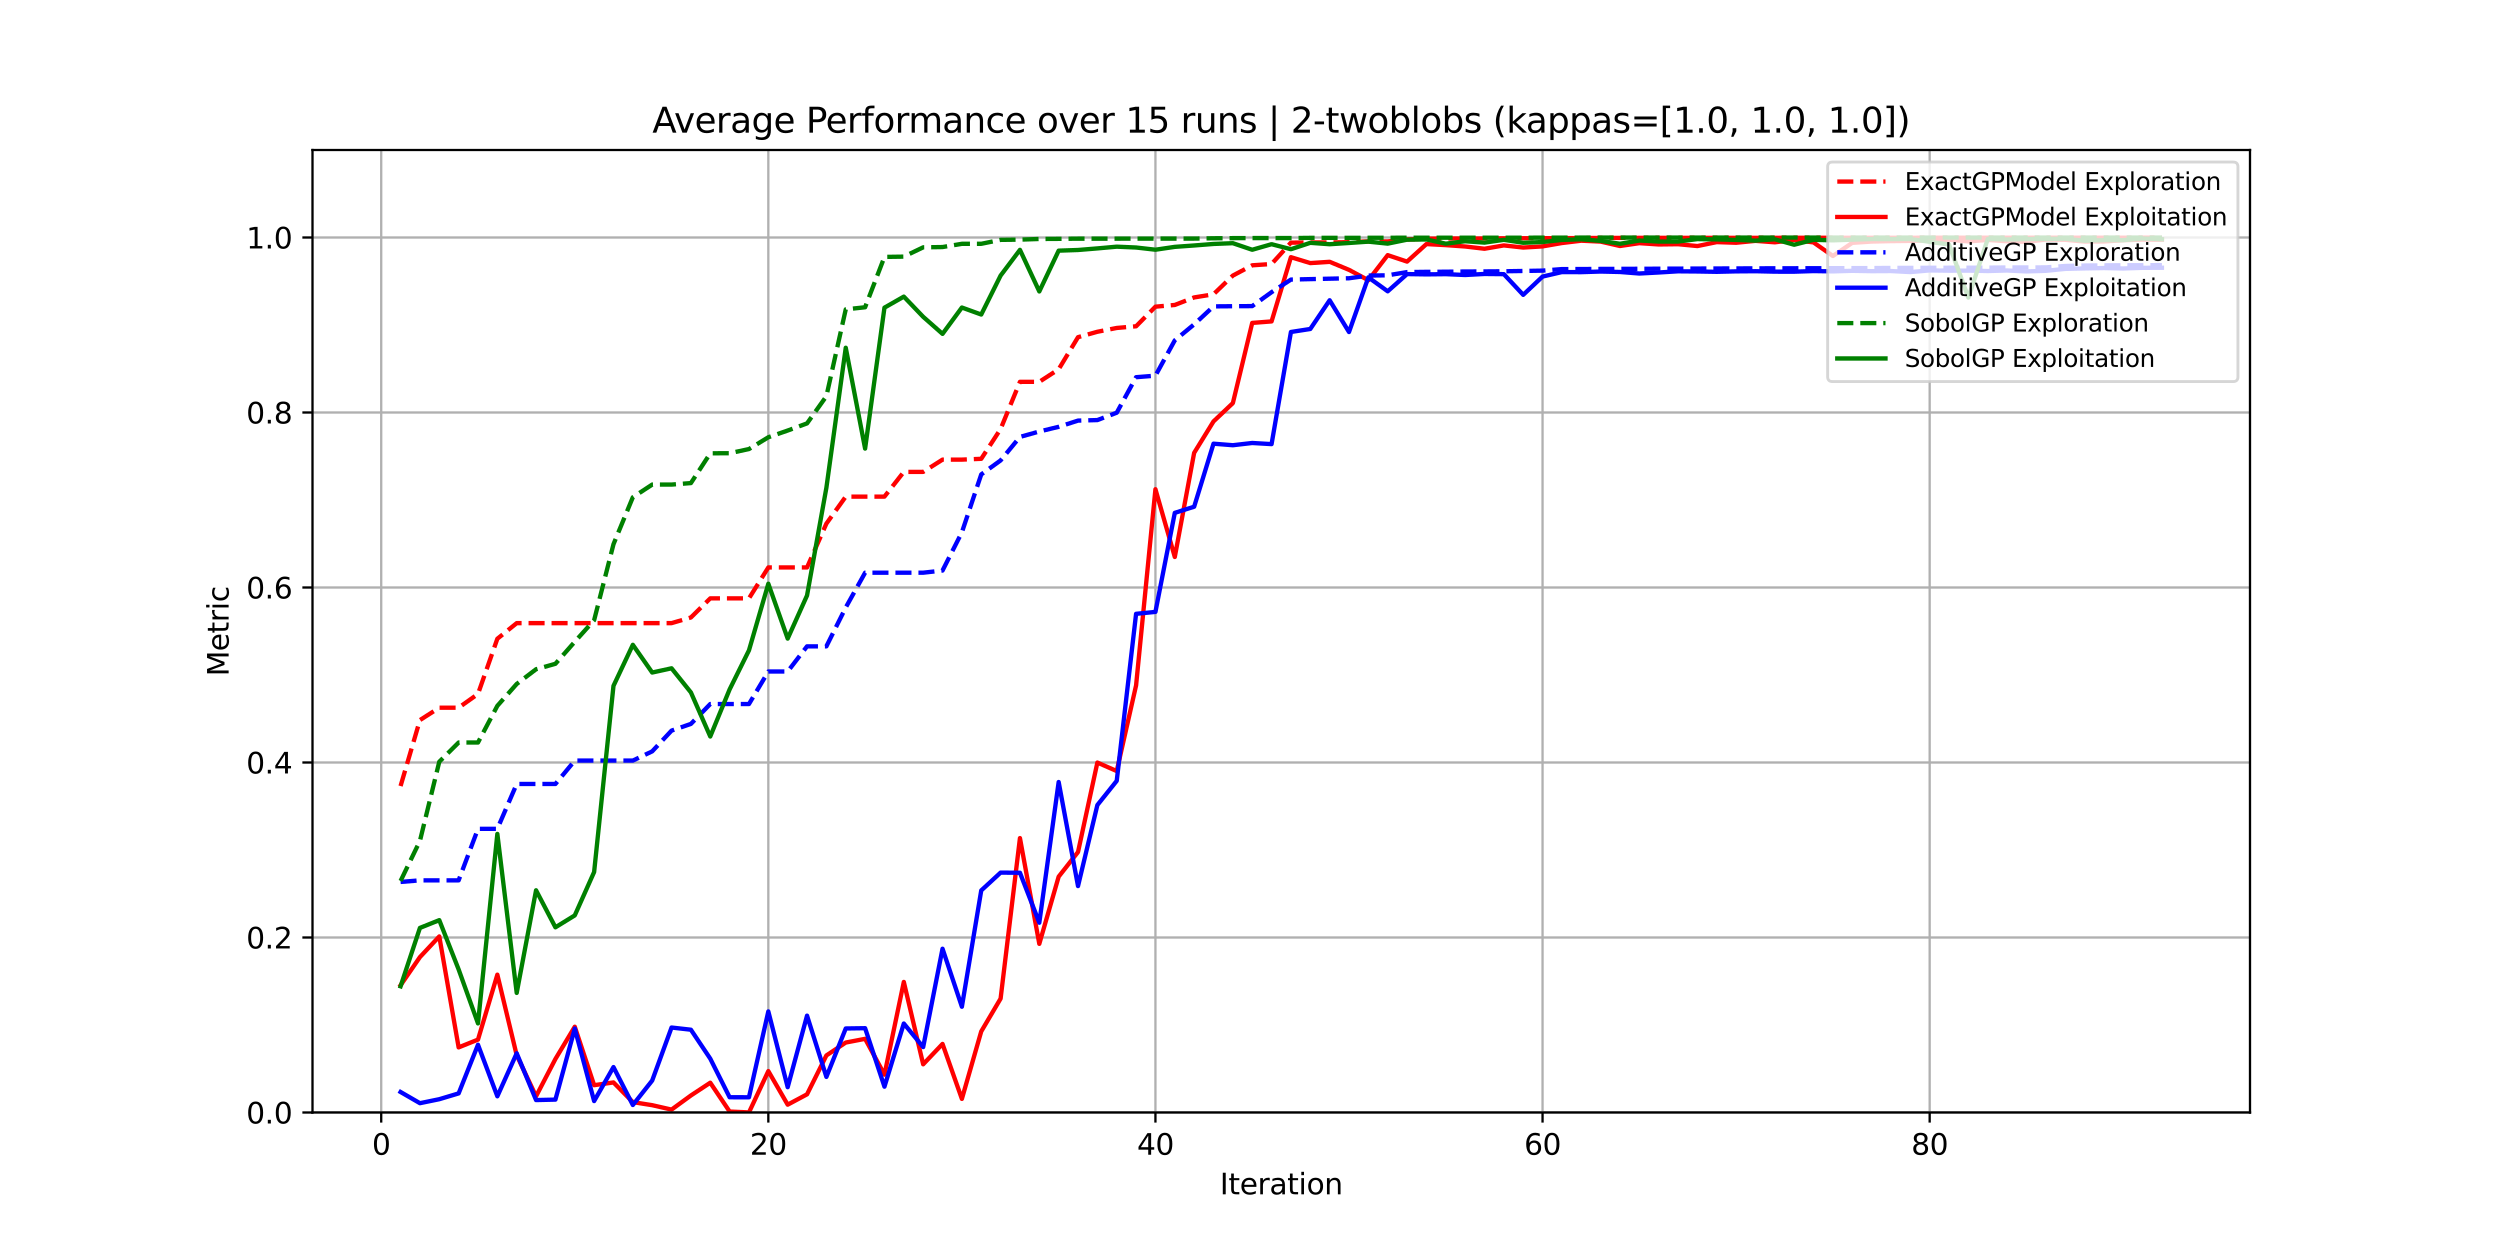 <?xml version="1.0" encoding="utf-8" standalone="no"?>
<!DOCTYPE svg PUBLIC "-//W3C//DTD SVG 1.1//EN"
  "http://www.w3.org/Graphics/SVG/1.1/DTD/svg11.dtd">
<svg xmlns:xlink="http://www.w3.org/1999/xlink" width="864pt" height="432pt" viewBox="0 0 864 432" xmlns="http://www.w3.org/2000/svg" version="1.1">
 <defs>
  <style type="text/css">*{stroke-linejoin: round; stroke-linecap: butt}</style>
 </defs>
 <g id="figure_1">
  <g id="patch_1">
   <path d="M 0 432 
L 864 432 
L 864 0 
L 0 0 
z
" style="fill: #ffffff"/>
  </g>
  <g id="axes_1">
   <g id="patch_2">
    <path d="M 108 384.48 
L 777.6 384.48 
L 777.6 51.84 
L 108 51.84 
z
" style="fill: #ffffff"/>
   </g>
   <g id="matplotlib.axis_1">
    <g id="xtick_1">
     <g id="line2d_1">
      <path d="M 131.747 384.48 
L 131.747 51.84 
" clip-path="url(#p5853489922)" style="fill: none; stroke: #b0b0b0; stroke-width: 0.8; stroke-linecap: square"/>
     </g>
     <g id="line2d_2">
      <defs>
       <path id="mcd39e5ebfb" d="M 0 0 
L 0 3.5 
" style="stroke: #000000; stroke-width: 0.8"/>
      </defs>
      <g>
       <use xlink:href="#mcd39e5ebfb" x="131.747" y="384.48" style="stroke: #000000; stroke-width: 0.8"/>
      </g>
     </g>
     <g id="text_1">
      <!-- 0 -->
      <g transform="translate(128.566 399.078) scale(0.1 -0.1)">
       <defs>
        <path id="DejaVuSans-30" d="M 2034 4250 
Q 1547 4250 1301 3770 
Q 1056 3291 1056 2328 
Q 1056 1369 1301 889 
Q 1547 409 2034 409 
Q 2525 409 2770 889 
Q 3016 1369 3016 2328 
Q 3016 3291 2770 3770 
Q 2525 4250 2034 4250 
z
M 2034 4750 
Q 2819 4750 3233 4129 
Q 3647 3509 3647 2328 
Q 3647 1150 3233 529 
Q 2819 -91 2034 -91 
Q 1250 -91 836 529 
Q 422 1150 422 2328 
Q 422 3509 836 4129 
Q 1250 4750 2034 4750 
z
" transform="scale(0.016)"/>
       </defs>
       <use xlink:href="#DejaVuSans-30"/>
      </g>
     </g>
    </g>
    <g id="xtick_2">
     <g id="line2d_3">
      <path d="M 265.533 384.48 
L 265.533 51.84 
" clip-path="url(#p5853489922)" style="fill: none; stroke: #b0b0b0; stroke-width: 0.8; stroke-linecap: square"/>
     </g>
     <g id="line2d_4">
      <g>
       <use xlink:href="#mcd39e5ebfb" x="265.533" y="384.48" style="stroke: #000000; stroke-width: 0.8"/>
      </g>
     </g>
     <g id="text_2">
      <!-- 20 -->
      <g transform="translate(259.171 399.078) scale(0.1 -0.1)">
       <defs>
        <path id="DejaVuSans-32" d="M 1228 531 
L 3431 531 
L 3431 0 
L 469 0 
L 469 531 
Q 828 903 1448 1529 
Q 2069 2156 2228 2338 
Q 2531 2678 2651 2914 
Q 2772 3150 2772 3378 
Q 2772 3750 2511 3984 
Q 2250 4219 1831 4219 
Q 1534 4219 1204 4116 
Q 875 4013 500 3803 
L 500 4441 
Q 881 4594 1212 4672 
Q 1544 4750 1819 4750 
Q 2544 4750 2975 4387 
Q 3406 4025 3406 3419 
Q 3406 3131 3298 2873 
Q 3191 2616 2906 2266 
Q 2828 2175 2409 1742 
Q 1991 1309 1228 531 
z
" transform="scale(0.016)"/>
       </defs>
       <use xlink:href="#DejaVuSans-32"/>
       <use xlink:href="#DejaVuSans-30" transform="translate(63.623 0)"/>
      </g>
     </g>
    </g>
    <g id="xtick_3">
     <g id="line2d_5">
      <path d="M 399.319 384.48 
L 399.319 51.84 
" clip-path="url(#p5853489922)" style="fill: none; stroke: #b0b0b0; stroke-width: 0.8; stroke-linecap: square"/>
     </g>
     <g id="line2d_6">
      <g>
       <use xlink:href="#mcd39e5ebfb" x="399.319" y="384.48" style="stroke: #000000; stroke-width: 0.8"/>
      </g>
     </g>
     <g id="text_3">
      <!-- 40 -->
      <g transform="translate(392.957 399.078) scale(0.1 -0.1)">
       <defs>
        <path id="DejaVuSans-34" d="M 2419 4116 
L 825 1625 
L 2419 1625 
L 2419 4116 
z
M 2253 4666 
L 3047 4666 
L 3047 1625 
L 3713 1625 
L 3713 1100 
L 3047 1100 
L 3047 0 
L 2419 0 
L 2419 1100 
L 313 1100 
L 313 1709 
L 2253 4666 
z
" transform="scale(0.016)"/>
       </defs>
       <use xlink:href="#DejaVuSans-34"/>
       <use xlink:href="#DejaVuSans-30" transform="translate(63.623 0)"/>
      </g>
     </g>
    </g>
    <g id="xtick_4">
     <g id="line2d_7">
      <path d="M 533.106 384.48 
L 533.106 51.84 
" clip-path="url(#p5853489922)" style="fill: none; stroke: #b0b0b0; stroke-width: 0.8; stroke-linecap: square"/>
     </g>
     <g id="line2d_8">
      <g>
       <use xlink:href="#mcd39e5ebfb" x="533.106" y="384.48" style="stroke: #000000; stroke-width: 0.8"/>
      </g>
     </g>
     <g id="text_4">
      <!-- 60 -->
      <g transform="translate(526.743 399.078) scale(0.1 -0.1)">
       <defs>
        <path id="DejaVuSans-36" d="M 2113 2584 
Q 1688 2584 1439 2293 
Q 1191 2003 1191 1497 
Q 1191 994 1439 701 
Q 1688 409 2113 409 
Q 2538 409 2786 701 
Q 3034 994 3034 1497 
Q 3034 2003 2786 2293 
Q 2538 2584 2113 2584 
z
M 3366 4563 
L 3366 3988 
Q 3128 4100 2886 4159 
Q 2644 4219 2406 4219 
Q 1781 4219 1451 3797 
Q 1122 3375 1075 2522 
Q 1259 2794 1537 2939 
Q 1816 3084 2150 3084 
Q 2853 3084 3261 2657 
Q 3669 2231 3669 1497 
Q 3669 778 3244 343 
Q 2819 -91 2113 -91 
Q 1303 -91 875 529 
Q 447 1150 447 2328 
Q 447 3434 972 4092 
Q 1497 4750 2381 4750 
Q 2619 4750 2861 4703 
Q 3103 4656 3366 4563 
z
" transform="scale(0.016)"/>
       </defs>
       <use xlink:href="#DejaVuSans-36"/>
       <use xlink:href="#DejaVuSans-30" transform="translate(63.623 0)"/>
      </g>
     </g>
    </g>
    <g id="xtick_5">
     <g id="line2d_9">
      <path d="M 666.892 384.48 
L 666.892 51.84 
" clip-path="url(#p5853489922)" style="fill: none; stroke: #b0b0b0; stroke-width: 0.8; stroke-linecap: square"/>
     </g>
     <g id="line2d_10">
      <g>
       <use xlink:href="#mcd39e5ebfb" x="666.892" y="384.48" style="stroke: #000000; stroke-width: 0.8"/>
      </g>
     </g>
     <g id="text_5">
      <!-- 80 -->
      <g transform="translate(660.529 399.078) scale(0.1 -0.1)">
       <defs>
        <path id="DejaVuSans-38" d="M 2034 2216 
Q 1584 2216 1326 1975 
Q 1069 1734 1069 1313 
Q 1069 891 1326 650 
Q 1584 409 2034 409 
Q 2484 409 2743 651 
Q 3003 894 3003 1313 
Q 3003 1734 2745 1975 
Q 2488 2216 2034 2216 
z
M 1403 2484 
Q 997 2584 770 2862 
Q 544 3141 544 3541 
Q 544 4100 942 4425 
Q 1341 4750 2034 4750 
Q 2731 4750 3128 4425 
Q 3525 4100 3525 3541 
Q 3525 3141 3298 2862 
Q 3072 2584 2669 2484 
Q 3125 2378 3379 2068 
Q 3634 1759 3634 1313 
Q 3634 634 3220 271 
Q 2806 -91 2034 -91 
Q 1263 -91 848 271 
Q 434 634 434 1313 
Q 434 1759 690 2068 
Q 947 2378 1403 2484 
z
M 1172 3481 
Q 1172 3119 1398 2916 
Q 1625 2713 2034 2713 
Q 2441 2713 2670 2916 
Q 2900 3119 2900 3481 
Q 2900 3844 2670 4047 
Q 2441 4250 2034 4250 
Q 1625 4250 1398 4047 
Q 1172 3844 1172 3481 
z
" transform="scale(0.016)"/>
       </defs>
       <use xlink:href="#DejaVuSans-38"/>
       <use xlink:href="#DejaVuSans-30" transform="translate(63.623 0)"/>
      </g>
     </g>
    </g>
    <g id="text_6">
     <!-- Iteration -->
     <g transform="translate(421.591 412.757) scale(0.1 -0.1)">
      <defs>
       <path id="DejaVuSans-49" d="M 628 4666 
L 1259 4666 
L 1259 0 
L 628 0 
L 628 4666 
z
" transform="scale(0.016)"/>
       <path id="DejaVuSans-74" d="M 1172 4494 
L 1172 3500 
L 2356 3500 
L 2356 3053 
L 1172 3053 
L 1172 1153 
Q 1172 725 1289 603 
Q 1406 481 1766 481 
L 2356 481 
L 2356 0 
L 1766 0 
Q 1100 0 847 248 
Q 594 497 594 1153 
L 594 3053 
L 172 3053 
L 172 3500 
L 594 3500 
L 594 4494 
L 1172 4494 
z
" transform="scale(0.016)"/>
       <path id="DejaVuSans-65" d="M 3597 1894 
L 3597 1613 
L 953 1613 
Q 991 1019 1311 708 
Q 1631 397 2203 397 
Q 2534 397 2845 478 
Q 3156 559 3463 722 
L 3463 178 
Q 3153 47 2828 -22 
Q 2503 -91 2169 -91 
Q 1331 -91 842 396 
Q 353 884 353 1716 
Q 353 2575 817 3079 
Q 1281 3584 2069 3584 
Q 2775 3584 3186 3129 
Q 3597 2675 3597 1894 
z
M 3022 2063 
Q 3016 2534 2758 2815 
Q 2500 3097 2075 3097 
Q 1594 3097 1305 2825 
Q 1016 2553 972 2059 
L 3022 2063 
z
" transform="scale(0.016)"/>
       <path id="DejaVuSans-72" d="M 2631 2963 
Q 2534 3019 2420 3045 
Q 2306 3072 2169 3072 
Q 1681 3072 1420 2755 
Q 1159 2438 1159 1844 
L 1159 0 
L 581 0 
L 581 3500 
L 1159 3500 
L 1159 2956 
Q 1341 3275 1631 3429 
Q 1922 3584 2338 3584 
Q 2397 3584 2469 3576 
Q 2541 3569 2628 3553 
L 2631 2963 
z
" transform="scale(0.016)"/>
       <path id="DejaVuSans-61" d="M 2194 1759 
Q 1497 1759 1228 1600 
Q 959 1441 959 1056 
Q 959 750 1161 570 
Q 1363 391 1709 391 
Q 2188 391 2477 730 
Q 2766 1069 2766 1631 
L 2766 1759 
L 2194 1759 
z
M 3341 1997 
L 3341 0 
L 2766 0 
L 2766 531 
Q 2569 213 2275 61 
Q 1981 -91 1556 -91 
Q 1019 -91 701 211 
Q 384 513 384 1019 
Q 384 1609 779 1909 
Q 1175 2209 1959 2209 
L 2766 2209 
L 2766 2266 
Q 2766 2663 2505 2880 
Q 2244 3097 1772 3097 
Q 1472 3097 1187 3025 
Q 903 2953 641 2809 
L 641 3341 
Q 956 3463 1253 3523 
Q 1550 3584 1831 3584 
Q 2591 3584 2966 3190 
Q 3341 2797 3341 1997 
z
" transform="scale(0.016)"/>
       <path id="DejaVuSans-69" d="M 603 3500 
L 1178 3500 
L 1178 0 
L 603 0 
L 603 3500 
z
M 603 4863 
L 1178 4863 
L 1178 4134 
L 603 4134 
L 603 4863 
z
" transform="scale(0.016)"/>
       <path id="DejaVuSans-6f" d="M 1959 3097 
Q 1497 3097 1228 2736 
Q 959 2375 959 1747 
Q 959 1119 1226 758 
Q 1494 397 1959 397 
Q 2419 397 2687 759 
Q 2956 1122 2956 1747 
Q 2956 2369 2687 2733 
Q 2419 3097 1959 3097 
z
M 1959 3584 
Q 2709 3584 3137 3096 
Q 3566 2609 3566 1747 
Q 3566 888 3137 398 
Q 2709 -91 1959 -91 
Q 1206 -91 779 398 
Q 353 888 353 1747 
Q 353 2609 779 3096 
Q 1206 3584 1959 3584 
z
" transform="scale(0.016)"/>
       <path id="DejaVuSans-6e" d="M 3513 2113 
L 3513 0 
L 2938 0 
L 2938 2094 
Q 2938 2591 2744 2837 
Q 2550 3084 2163 3084 
Q 1697 3084 1428 2787 
Q 1159 2491 1159 1978 
L 1159 0 
L 581 0 
L 581 3500 
L 1159 3500 
L 1159 2956 
Q 1366 3272 1645 3428 
Q 1925 3584 2291 3584 
Q 2894 3584 3203 3211 
Q 3513 2838 3513 2113 
z
" transform="scale(0.016)"/>
      </defs>
      <use xlink:href="#DejaVuSans-49"/>
      <use xlink:href="#DejaVuSans-74" transform="translate(29.492 0)"/>
      <use xlink:href="#DejaVuSans-65" transform="translate(68.701 0)"/>
      <use xlink:href="#DejaVuSans-72" transform="translate(130.225 0)"/>
      <use xlink:href="#DejaVuSans-61" transform="translate(171.338 0)"/>
      <use xlink:href="#DejaVuSans-74" transform="translate(232.617 0)"/>
      <use xlink:href="#DejaVuSans-69" transform="translate(271.826 0)"/>
      <use xlink:href="#DejaVuSans-6f" transform="translate(299.609 0)"/>
      <use xlink:href="#DejaVuSans-6e" transform="translate(360.791 0)"/>
     </g>
    </g>
   </g>
   <g id="matplotlib.axis_2">
    <g id="ytick_1">
     <g id="line2d_11">
      <path d="M 108 384.48 
L 777.6 384.48 
" clip-path="url(#p5853489922)" style="fill: none; stroke: #b0b0b0; stroke-width: 0.8; stroke-linecap: square"/>
     </g>
     <g id="line2d_12">
      <defs>
       <path id="mc71bf3a62d" d="M 0 0 
L -3.5 0 
" style="stroke: #000000; stroke-width: 0.8"/>
      </defs>
      <g>
       <use xlink:href="#mc71bf3a62d" x="108" y="384.48" style="stroke: #000000; stroke-width: 0.8"/>
      </g>
     </g>
     <g id="text_7">
      <!-- 0.0 -->
      <g transform="translate(85.097 388.279) scale(0.1 -0.1)">
       <defs>
        <path id="DejaVuSans-2e" d="M 684 794 
L 1344 794 
L 1344 0 
L 684 0 
L 684 794 
z
" transform="scale(0.016)"/>
       </defs>
       <use xlink:href="#DejaVuSans-30"/>
       <use xlink:href="#DejaVuSans-2e" transform="translate(63.623 0)"/>
       <use xlink:href="#DejaVuSans-30" transform="translate(95.41 0)"/>
      </g>
     </g>
    </g>
    <g id="ytick_2">
     <g id="line2d_13">
      <path d="M 108 324 
L 777.6 324 
" clip-path="url(#p5853489922)" style="fill: none; stroke: #b0b0b0; stroke-width: 0.8; stroke-linecap: square"/>
     </g>
     <g id="line2d_14">
      <g>
       <use xlink:href="#mc71bf3a62d" x="108" y="324" style="stroke: #000000; stroke-width: 0.8"/>
      </g>
     </g>
     <g id="text_8">
      <!-- 0.2 -->
      <g transform="translate(85.097 327.799) scale(0.1 -0.1)">
       <use xlink:href="#DejaVuSans-30"/>
       <use xlink:href="#DejaVuSans-2e" transform="translate(63.623 0)"/>
       <use xlink:href="#DejaVuSans-32" transform="translate(95.41 0)"/>
      </g>
     </g>
    </g>
    <g id="ytick_3">
     <g id="line2d_15">
      <path d="M 108 263.52 
L 777.6 263.52 
" clip-path="url(#p5853489922)" style="fill: none; stroke: #b0b0b0; stroke-width: 0.8; stroke-linecap: square"/>
     </g>
     <g id="line2d_16">
      <g>
       <use xlink:href="#mc71bf3a62d" x="108" y="263.52" style="stroke: #000000; stroke-width: 0.8"/>
      </g>
     </g>
     <g id="text_9">
      <!-- 0.4 -->
      <g transform="translate(85.097 267.319) scale(0.1 -0.1)">
       <use xlink:href="#DejaVuSans-30"/>
       <use xlink:href="#DejaVuSans-2e" transform="translate(63.623 0)"/>
       <use xlink:href="#DejaVuSans-34" transform="translate(95.41 0)"/>
      </g>
     </g>
    </g>
    <g id="ytick_4">
     <g id="line2d_17">
      <path d="M 108 203.04 
L 777.6 203.04 
" clip-path="url(#p5853489922)" style="fill: none; stroke: #b0b0b0; stroke-width: 0.8; stroke-linecap: square"/>
     </g>
     <g id="line2d_18">
      <g>
       <use xlink:href="#mc71bf3a62d" x="108" y="203.04" style="stroke: #000000; stroke-width: 0.8"/>
      </g>
     </g>
     <g id="text_10">
      <!-- 0.6 -->
      <g transform="translate(85.097 206.839) scale(0.1 -0.1)">
       <use xlink:href="#DejaVuSans-30"/>
       <use xlink:href="#DejaVuSans-2e" transform="translate(63.623 0)"/>
       <use xlink:href="#DejaVuSans-36" transform="translate(95.41 0)"/>
      </g>
     </g>
    </g>
    <g id="ytick_5">
     <g id="line2d_19">
      <path d="M 108 142.56 
L 777.6 142.56 
" clip-path="url(#p5853489922)" style="fill: none; stroke: #b0b0b0; stroke-width: 0.8; stroke-linecap: square"/>
     </g>
     <g id="line2d_20">
      <g>
       <use xlink:href="#mc71bf3a62d" x="108" y="142.56" style="stroke: #000000; stroke-width: 0.8"/>
      </g>
     </g>
     <g id="text_11">
      <!-- 0.8 -->
      <g transform="translate(85.097 146.359) scale(0.1 -0.1)">
       <use xlink:href="#DejaVuSans-30"/>
       <use xlink:href="#DejaVuSans-2e" transform="translate(63.623 0)"/>
       <use xlink:href="#DejaVuSans-38" transform="translate(95.41 0)"/>
      </g>
     </g>
    </g>
    <g id="ytick_6">
     <g id="line2d_21">
      <path d="M 108 82.08 
L 777.6 82.08 
" clip-path="url(#p5853489922)" style="fill: none; stroke: #b0b0b0; stroke-width: 0.8; stroke-linecap: square"/>
     </g>
     <g id="line2d_22">
      <g>
       <use xlink:href="#mc71bf3a62d" x="108" y="82.08" style="stroke: #000000; stroke-width: 0.8"/>
      </g>
     </g>
     <g id="text_12">
      <!-- 1.0 -->
      <g transform="translate(85.097 85.879) scale(0.1 -0.1)">
       <defs>
        <path id="DejaVuSans-31" d="M 794 531 
L 1825 531 
L 1825 4091 
L 703 3866 
L 703 4441 
L 1819 4666 
L 2450 4666 
L 2450 531 
L 3481 531 
L 3481 0 
L 794 0 
L 794 531 
z
" transform="scale(0.016)"/>
       </defs>
       <use xlink:href="#DejaVuSans-31"/>
       <use xlink:href="#DejaVuSans-2e" transform="translate(63.623 0)"/>
       <use xlink:href="#DejaVuSans-30" transform="translate(95.41 0)"/>
      </g>
     </g>
    </g>
    <g id="text_13">
     <!-- Metric -->
     <g transform="translate(79.017 233.705) rotate(-90) scale(0.1 -0.1)">
      <defs>
       <path id="DejaVuSans-4d" d="M 628 4666 
L 1569 4666 
L 2759 1491 
L 3956 4666 
L 4897 4666 
L 4897 0 
L 4281 0 
L 4281 4097 
L 3078 897 
L 2444 897 
L 1241 4097 
L 1241 0 
L 628 0 
L 628 4666 
z
" transform="scale(0.016)"/>
       <path id="DejaVuSans-63" d="M 3122 3366 
L 3122 2828 
Q 2878 2963 2633 3030 
Q 2388 3097 2138 3097 
Q 1578 3097 1268 2742 
Q 959 2388 959 1747 
Q 959 1106 1268 751 
Q 1578 397 2138 397 
Q 2388 397 2633 464 
Q 2878 531 3122 666 
L 3122 134 
Q 2881 22 2623 -34 
Q 2366 -91 2075 -91 
Q 1284 -91 818 406 
Q 353 903 353 1747 
Q 353 2603 823 3093 
Q 1294 3584 2113 3584 
Q 2378 3584 2631 3529 
Q 2884 3475 3122 3366 
z
" transform="scale(0.016)"/>
      </defs>
      <use xlink:href="#DejaVuSans-4d"/>
      <use xlink:href="#DejaVuSans-65" transform="translate(86.279 0)"/>
      <use xlink:href="#DejaVuSans-74" transform="translate(147.803 0)"/>
      <use xlink:href="#DejaVuSans-72" transform="translate(187.012 0)"/>
      <use xlink:href="#DejaVuSans-69" transform="translate(228.125 0)"/>
      <use xlink:href="#DejaVuSans-63" transform="translate(255.908 0)"/>
     </g>
    </g>
   </g>
   <g id="line2d_23">
    <path d="M 138.436 271.661 
L 145.126 248.858 
L 151.815 244.581 
L 158.504 244.581 
L 165.194 239.824 
L 171.883 220.754 
L 178.572 215.355 
L 185.262 215.355 
L 191.951 215.355 
L 198.64 215.355 
L 205.329 215.355 
L 212.019 215.355 
L 218.708 215.355 
L 225.397 215.355 
L 232.087 215.355 
L 238.776 213.4 
L 245.465 206.795 
L 252.155 206.795 
L 258.844 206.795 
L 265.533 196.108 
L 272.223 196.108 
L 278.912 196.108 
L 285.601 180.958 
L 292.291 171.627 
L 298.98 171.627 
L 305.669 171.627 
L 312.358 163.083 
L 319.048 163.083 
L 325.737 158.845 
L 332.426 158.845 
L 339.116 158.564 
L 345.805 148.27 
L 352.494 131.96 
L 359.184 131.96 
L 365.873 127.616 
L 372.562 116.534 
L 379.252 114.661 
L 385.941 113.345 
L 392.63 112.761 
L 399.319 105.987 
L 406.009 105.395 
L 412.698 102.795 
L 419.387 101.699 
L 426.077 95.239 
L 432.766 91.69 
L 439.455 91.24 
L 446.145 83.856 
L 452.834 83.796 
L 459.523 83.796 
L 466.213 83.693 
L 472.902 83.436 
L 479.591 83.436 
L 486.281 82.755 
L 492.97 82.49 
L 499.659 82.429 
L 506.348 82.42 
L 513.038 82.416 
L 519.727 82.357 
L 526.416 82.327 
L 533.106 82.313 
L 539.795 82.303 
L 546.484 82.279 
L 553.174 82.227 
L 559.863 82.227 
L 566.552 82.207 
L 573.242 82.207 
L 579.931 82.189 
L 586.62 82.189 
L 593.309 82.189 
L 599.999 82.189 
L 606.688 82.189 
L 613.377 82.189 
L 620.067 82.175 
L 626.756 82.172 
L 633.445 82.172 
L 640.135 82.172 
L 646.824 82.172 
L 653.513 82.172 
L 660.203 82.168 
L 666.892 82.152 
L 673.581 82.15 
L 680.271 82.15 
L 686.96 82.15 
L 693.649 82.149 
L 700.338 82.149 
L 707.028 82.146 
L 713.717 82.146 
L 720.406 82.146 
L 727.096 82.146 
L 733.785 82.146 
L 740.474 82.138 
L 747.164 82.136 
" clip-path="url(#p5853489922)" style="fill: none; stroke-dasharray: 5.55,2.4; stroke-dashoffset: 0; stroke: #ff0000; stroke-width: 1.5"/>
   </g>
   <g id="line2d_24">
    <path d="M 138.436 340.524 
L 145.126 330.772 
L 151.815 323.636 
L 158.504 361.98 
L 165.194 359.286 
L 171.883 336.847 
L 178.572 364.696 
L 185.262 378.878 
L 191.951 365.986 
L 198.64 354.835 
L 205.329 375.037 
L 212.019 374.093 
L 218.708 380.89 
L 225.397 381.953 
L 232.087 383.477 
L 238.776 378.599 
L 245.465 374.189 
L 252.155 384.147 
L 258.844 384.45 
L 265.533 370.177 
L 272.223 381.774 
L 278.912 378.196 
L 285.601 364.757 
L 292.291 360.303 
L 298.98 359.022 
L 305.669 371.399 
L 312.358 339.362 
L 319.048 367.818 
L 325.737 360.786 
L 332.426 379.773 
L 339.116 356.463 
L 345.805 345.121 
L 352.494 289.65 
L 359.184 326.192 
L 365.873 302.974 
L 372.562 294.461 
L 379.252 263.545 
L 385.941 266.472 
L 392.63 236.879 
L 399.319 169.082 
L 406.009 192.486 
L 412.698 156.503 
L 419.387 145.638 
L 426.077 139.309 
L 432.766 111.598 
L 439.455 111.079 
L 446.145 88.883 
L 452.834 90.922 
L 459.523 90.477 
L 466.213 93.26 
L 472.902 96.848 
L 479.591 88.178 
L 486.281 90.41 
L 492.97 84.353 
L 499.659 84.717 
L 506.348 85.188 
L 513.038 85.968 
L 519.727 84.816 
L 526.416 85.552 
L 533.106 85.156 
L 539.795 83.992 
L 546.484 83.183 
L 553.174 83.493 
L 559.863 85.018 
L 566.552 84.035 
L 573.242 84.48 
L 579.931 84.395 
L 586.62 85.037 
L 593.309 83.672 
L 599.999 83.895 
L 606.688 83.24 
L 613.377 83.739 
L 620.067 82.933 
L 626.756 83.775 
L 633.445 88.469 
L 640.135 83.929 
L 646.824 83.486 
L 653.513 83.329 
L 660.203 83.251 
L 666.892 83.06 
L 673.581 82.847 
L 680.271 83.421 
L 686.96 82.926 
L 693.649 83.375 
L 700.338 83.583 
L 707.028 82.785 
L 713.717 82.874 
L 720.406 83.476 
L 727.096 83.455 
L 733.785 83.021 
L 740.474 82.814 
L 747.164 82.842 
" clip-path="url(#p5853489922)" style="fill: none; stroke: #ff0000; stroke-width: 1.5; stroke-linecap: square"/>
   </g>
   <g id="line2d_25">
    <path d="M 138.436 304.799 
L 145.126 304.246 
L 151.815 304.246 
L 158.504 304.246 
L 165.194 286.448 
L 171.883 286.448 
L 178.572 270.946 
L 185.262 270.946 
L 191.951 270.946 
L 198.64 262.861 
L 205.329 262.861 
L 212.019 262.861 
L 218.708 262.861 
L 225.397 259.67 
L 232.087 252.499 
L 238.776 250.18 
L 245.465 243.309 
L 252.155 243.309 
L 258.844 243.309 
L 265.533 232.079 
L 272.223 232.079 
L 278.912 223.375 
L 285.601 223.375 
L 292.291 209.954 
L 298.98 197.925 
L 305.669 197.925 
L 312.358 197.925 
L 319.048 197.925 
L 325.737 197.18 
L 332.426 183.975 
L 339.116 163.959 
L 345.805 159.121 
L 352.494 150.998 
L 359.184 149.125 
L 365.873 147.507 
L 372.562 145.361 
L 379.252 145.177 
L 385.941 142.636 
L 392.63 130.362 
L 399.319 129.829 
L 406.009 117.627 
L 412.698 112.088 
L 419.387 105.886 
L 426.077 105.829 
L 432.766 105.792 
L 439.455 100.975 
L 446.145 96.619 
L 452.834 96.463 
L 459.523 96.314 
L 466.213 96.169 
L 472.902 95.233 
L 479.591 95.148 
L 486.281 94.037 
L 492.97 93.949 
L 499.659 93.903 
L 506.348 93.832 
L 513.038 93.806 
L 519.727 93.754 
L 526.416 93.648 
L 533.106 93.528 
L 539.795 92.996 
L 546.484 92.983 
L 553.174 92.944 
L 559.863 92.918 
L 566.552 92.894 
L 573.242 92.868 
L 579.931 92.836 
L 586.62 92.811 
L 593.309 92.791 
L 599.999 92.766 
L 606.688 92.75 
L 613.377 92.725 
L 620.067 92.717 
L 626.756 92.696 
L 633.445 92.688 
L 640.135 92.662 
L 646.824 92.647 
L 653.513 92.6 
L 660.203 92.582 
L 666.892 92.549 
L 673.581 92.529 
L 680.271 92.516 
L 686.96 92.501 
L 693.649 92.443 
L 700.338 92.426 
L 707.028 92.412 
L 713.717 91.92 
L 720.406 91.763 
L 727.096 91.705 
L 733.785 91.674 
L 740.474 91.658 
L 747.164 91.618 
" clip-path="url(#p5853489922)" style="fill: none; stroke-dasharray: 5.55,2.4; stroke-dashoffset: 0; stroke: #0000ff; stroke-width: 1.5"/>
   </g>
   <g id="line2d_26">
    <path d="M 138.436 377.394 
L 145.126 381.26 
L 151.815 379.884 
L 158.504 377.877 
L 165.194 361.064 
L 171.883 378.876 
L 178.572 364.019 
L 185.262 380.182 
L 191.951 380.027 
L 198.64 355.462 
L 205.329 380.529 
L 212.019 368.785 
L 218.708 381.891 
L 225.397 373.434 
L 232.087 355.114 
L 238.776 355.871 
L 245.465 365.87 
L 252.155 379.212 
L 258.844 379.219 
L 265.533 349.551 
L 272.223 375.729 
L 278.912 351.009 
L 285.601 372.174 
L 292.291 355.442 
L 298.98 355.342 
L 305.669 375.551 
L 312.358 353.733 
L 319.048 361.872 
L 325.737 327.884 
L 332.426 347.927 
L 339.116 307.74 
L 345.805 301.576 
L 352.494 301.623 
L 359.184 318.889 
L 365.873 270.271 
L 372.562 306.225 
L 379.252 278.227 
L 385.941 269.863 
L 392.63 212.138 
L 399.319 211.468 
L 406.009 177.243 
L 412.698 175.118 
L 419.387 153.338 
L 426.077 153.87 
L 432.766 153.096 
L 439.455 153.485 
L 446.145 114.733 
L 452.834 113.696 
L 459.523 103.769 
L 466.213 114.746 
L 472.902 95.857 
L 479.591 100.676 
L 486.281 94.723 
L 492.97 94.826 
L 499.659 94.748 
L 506.348 95.041 
L 513.038 94.68 
L 519.727 94.748 
L 526.416 101.894 
L 533.106 95.584 
L 539.795 94.026 
L 546.484 94.052 
L 553.174 93.843 
L 559.863 93.995 
L 566.552 94.524 
L 573.242 94.171 
L 579.931 93.763 
L 586.62 93.82 
L 593.309 93.941 
L 599.999 93.78 
L 606.688 93.727 
L 613.377 93.884 
L 620.067 93.895 
L 626.756 93.679 
L 633.445 93.788 
L 640.135 93.593 
L 646.824 93.712 
L 653.513 93.673 
L 660.203 94.026 
L 666.892 93.453 
L 673.581 93.547 
L 680.271 93.518 
L 686.96 93.668 
L 693.649 93.482 
L 700.338 93.799 
L 707.028 93.594 
L 713.717 92.926 
L 720.406 92.764 
L 727.096 92.636 
L 733.785 92.788 
L 740.474 92.561 
L 747.164 92.532 
" clip-path="url(#p5853489922)" style="fill: none; stroke: #0000ff; stroke-width: 1.5; stroke-linecap: square"/>
   </g>
   <g id="line2d_27">
    <path d="M 138.436 304.459 
L 145.126 290.618 
L 151.815 263.258 
L 158.504 256.615 
L 165.194 256.615 
L 171.883 243.941 
L 178.572 236.374 
L 185.262 231.29 
L 191.951 229.408 
L 198.64 221.791 
L 205.329 214.341 
L 212.019 188.089 
L 218.708 171.856 
L 225.397 167.471 
L 232.087 167.471 
L 238.776 166.952 
L 245.465 156.668 
L 252.155 156.625 
L 258.844 155.192 
L 265.533 151.116 
L 272.223 148.793 
L 278.912 146.324 
L 285.601 136.927 
L 292.291 106.916 
L 298.98 106.189 
L 305.669 88.789 
L 312.358 88.69 
L 319.048 85.479 
L 325.737 85.379 
L 332.426 84.258 
L 339.116 84.258 
L 345.805 82.898 
L 352.494 82.816 
L 359.184 82.59 
L 365.873 82.548 
L 372.562 82.484 
L 379.252 82.484 
L 385.941 82.484 
L 392.63 82.471 
L 399.319 82.461 
L 406.009 82.461 
L 412.698 82.46 
L 419.387 82.351 
L 426.077 82.299 
L 432.766 82.275 
L 439.455 82.275 
L 446.145 82.275 
L 452.834 82.204 
L 459.523 82.197 
L 466.213 82.197 
L 472.902 82.183 
L 479.591 82.175 
L 486.281 82.144 
L 492.97 82.144 
L 499.659 82.144 
L 506.348 82.144 
L 513.038 82.144 
L 519.727 82.144 
L 526.416 82.142 
L 533.106 82.137 
L 539.795 82.126 
L 546.484 82.115 
L 553.174 82.115 
L 559.863 82.115 
L 566.552 82.113 
L 573.242 82.113 
L 579.931 82.113 
L 586.62 82.112 
L 593.309 82.106 
L 599.999 82.105 
L 606.688 82.105 
L 613.377 82.103 
L 620.067 82.103 
L 626.756 82.103 
L 633.445 82.103 
L 640.135 82.103 
L 646.824 82.103 
L 653.513 82.102 
L 660.203 82.102 
L 666.892 82.101 
L 673.581 82.101 
L 680.271 82.101 
L 686.96 82.101 
L 693.649 82.101 
L 700.338 82.1 
L 707.028 82.1 
L 713.717 82.1 
L 720.406 82.1 
L 727.096 82.1 
L 733.785 82.1 
L 740.474 82.1 
L 747.164 82.1 
" clip-path="url(#p5853489922)" style="fill: none; stroke-dasharray: 5.55,2.4; stroke-dashoffset: 0; stroke: #008000; stroke-width: 1.5"/>
   </g>
   <g id="line2d_28">
    <path d="M 138.436 340.887 
L 145.126 320.684 
L 151.815 318.005 
L 158.504 335.041 
L 165.194 353.688 
L 171.883 288.212 
L 178.572 343.142 
L 185.262 307.688 
L 191.951 320.48 
L 198.64 316.365 
L 205.329 301.369 
L 212.019 237.034 
L 218.708 222.846 
L 225.397 232.427 
L 232.087 230.963 
L 238.776 239.303 
L 245.465 254.531 
L 252.155 238.261 
L 258.844 224.757 
L 265.533 201.739 
L 272.223 220.7 
L 278.912 205.803 
L 285.601 168.558 
L 292.291 120.182 
L 298.98 155.033 
L 305.669 106.324 
L 312.358 102.511 
L 319.048 109.489 
L 325.737 115.387 
L 332.426 106.281 
L 339.116 108.704 
L 345.805 95.241 
L 352.494 86.351 
L 359.184 100.725 
L 365.873 86.627 
L 372.562 86.397 
L 379.252 85.851 
L 385.941 85.248 
L 392.63 85.539 
L 399.319 86.301 
L 406.009 85.314 
L 412.698 84.837 
L 419.387 84.309 
L 426.077 84.045 
L 432.766 86.318 
L 439.455 84.395 
L 446.145 86.129 
L 452.834 83.923 
L 459.523 84.406 
L 466.213 83.974 
L 472.902 83.513 
L 479.591 84.2 
L 486.281 82.836 
L 492.97 82.758 
L 499.659 84.212 
L 506.348 83.375 
L 513.038 83.85 
L 519.727 82.884 
L 526.416 83.903 
L 533.106 83.646 
L 539.795 82.919 
L 546.484 82.702 
L 553.174 83.251 
L 559.863 84.243 
L 566.552 83.122 
L 573.242 83.483 
L 579.931 83.479 
L 586.62 82.636 
L 593.309 82.746 
L 599.999 82.914 
L 606.688 83.168 
L 613.377 82.698 
L 620.067 84.581 
L 626.756 82.882 
L 633.445 83.058 
L 640.135 82.83 
L 646.824 82.609 
L 653.513 82.643 
L 660.203 82.589 
L 666.892 83.575 
L 673.581 84.498 
L 680.271 102.847 
L 686.96 82.61 
L 693.649 82.769 
L 700.338 82.62 
L 707.028 82.582 
L 713.717 82.494 
L 720.406 83.203 
L 727.096 83.009 
L 733.785 82.996 
L 740.474 82.43 
L 747.164 82.679 
" clip-path="url(#p5853489922)" style="fill: none; stroke: #008000; stroke-width: 1.5; stroke-linecap: square"/>
   </g>
   <g id="patch_3">
    <path d="M 108 384.48 
L 108 51.84 
" style="fill: none; stroke: #000000; stroke-width: 0.8; stroke-linejoin: miter; stroke-linecap: square"/>
   </g>
   <g id="patch_4">
    <path d="M 777.6 384.48 
L 777.6 51.84 
" style="fill: none; stroke: #000000; stroke-width: 0.8; stroke-linejoin: miter; stroke-linecap: square"/>
   </g>
   <g id="patch_5">
    <path d="M 108 384.48 
L 777.6 384.48 
" style="fill: none; stroke: #000000; stroke-width: 0.8; stroke-linejoin: miter; stroke-linecap: square"/>
   </g>
   <g id="patch_6">
    <path d="M 108 51.84 
L 777.6 51.84 
" style="fill: none; stroke: #000000; stroke-width: 0.8; stroke-linejoin: miter; stroke-linecap: square"/>
   </g>
   <g id="text_14">
    <!-- Average Performance over 15 runs | 2-twoblobs (kappas=[1.0, 1.0, 1.0]) -->
    <g transform="translate(225.454 45.84) scale(0.12 -0.12)">
     <defs>
      <path id="DejaVuSans-41" d="M 2188 4044 
L 1331 1722 
L 3047 1722 
L 2188 4044 
z
M 1831 4666 
L 2547 4666 
L 4325 0 
L 3669 0 
L 3244 1197 
L 1141 1197 
L 716 0 
L 50 0 
L 1831 4666 
z
" transform="scale(0.016)"/>
      <path id="DejaVuSans-76" d="M 191 3500 
L 800 3500 
L 1894 563 
L 2988 3500 
L 3597 3500 
L 2284 0 
L 1503 0 
L 191 3500 
z
" transform="scale(0.016)"/>
      <path id="DejaVuSans-67" d="M 2906 1791 
Q 2906 2416 2648 2759 
Q 2391 3103 1925 3103 
Q 1463 3103 1205 2759 
Q 947 2416 947 1791 
Q 947 1169 1205 825 
Q 1463 481 1925 481 
Q 2391 481 2648 825 
Q 2906 1169 2906 1791 
z
M 3481 434 
Q 3481 -459 3084 -895 
Q 2688 -1331 1869 -1331 
Q 1566 -1331 1297 -1286 
Q 1028 -1241 775 -1147 
L 775 -588 
Q 1028 -725 1275 -790 
Q 1522 -856 1778 -856 
Q 2344 -856 2625 -561 
Q 2906 -266 2906 331 
L 2906 616 
Q 2728 306 2450 153 
Q 2172 0 1784 0 
Q 1141 0 747 490 
Q 353 981 353 1791 
Q 353 2603 747 3093 
Q 1141 3584 1784 3584 
Q 2172 3584 2450 3431 
Q 2728 3278 2906 2969 
L 2906 3500 
L 3481 3500 
L 3481 434 
z
" transform="scale(0.016)"/>
      <path id="DejaVuSans-20" transform="scale(0.016)"/>
      <path id="DejaVuSans-50" d="M 1259 4147 
L 1259 2394 
L 2053 2394 
Q 2494 2394 2734 2622 
Q 2975 2850 2975 3272 
Q 2975 3691 2734 3919 
Q 2494 4147 2053 4147 
L 1259 4147 
z
M 628 4666 
L 2053 4666 
Q 2838 4666 3239 4311 
Q 3641 3956 3641 3272 
Q 3641 2581 3239 2228 
Q 2838 1875 2053 1875 
L 1259 1875 
L 1259 0 
L 628 0 
L 628 4666 
z
" transform="scale(0.016)"/>
      <path id="DejaVuSans-66" d="M 2375 4863 
L 2375 4384 
L 1825 4384 
Q 1516 4384 1395 4259 
Q 1275 4134 1275 3809 
L 1275 3500 
L 2222 3500 
L 2222 3053 
L 1275 3053 
L 1275 0 
L 697 0 
L 697 3053 
L 147 3053 
L 147 3500 
L 697 3500 
L 697 3744 
Q 697 4328 969 4595 
Q 1241 4863 1831 4863 
L 2375 4863 
z
" transform="scale(0.016)"/>
      <path id="DejaVuSans-6d" d="M 3328 2828 
Q 3544 3216 3844 3400 
Q 4144 3584 4550 3584 
Q 5097 3584 5394 3201 
Q 5691 2819 5691 2113 
L 5691 0 
L 5113 0 
L 5113 2094 
Q 5113 2597 4934 2840 
Q 4756 3084 4391 3084 
Q 3944 3084 3684 2787 
Q 3425 2491 3425 1978 
L 3425 0 
L 2847 0 
L 2847 2094 
Q 2847 2600 2669 2842 
Q 2491 3084 2119 3084 
Q 1678 3084 1418 2786 
Q 1159 2488 1159 1978 
L 1159 0 
L 581 0 
L 581 3500 
L 1159 3500 
L 1159 2956 
Q 1356 3278 1631 3431 
Q 1906 3584 2284 3584 
Q 2666 3584 2933 3390 
Q 3200 3197 3328 2828 
z
" transform="scale(0.016)"/>
      <path id="DejaVuSans-35" d="M 691 4666 
L 3169 4666 
L 3169 4134 
L 1269 4134 
L 1269 2991 
Q 1406 3038 1543 3061 
Q 1681 3084 1819 3084 
Q 2600 3084 3056 2656 
Q 3513 2228 3513 1497 
Q 3513 744 3044 326 
Q 2575 -91 1722 -91 
Q 1428 -91 1123 -41 
Q 819 9 494 109 
L 494 744 
Q 775 591 1075 516 
Q 1375 441 1709 441 
Q 2250 441 2565 725 
Q 2881 1009 2881 1497 
Q 2881 1984 2565 2268 
Q 2250 2553 1709 2553 
Q 1456 2553 1204 2497 
Q 953 2441 691 2322 
L 691 4666 
z
" transform="scale(0.016)"/>
      <path id="DejaVuSans-75" d="M 544 1381 
L 544 3500 
L 1119 3500 
L 1119 1403 
Q 1119 906 1312 657 
Q 1506 409 1894 409 
Q 2359 409 2629 706 
Q 2900 1003 2900 1516 
L 2900 3500 
L 3475 3500 
L 3475 0 
L 2900 0 
L 2900 538 
Q 2691 219 2414 64 
Q 2138 -91 1772 -91 
Q 1169 -91 856 284 
Q 544 659 544 1381 
z
M 1991 3584 
L 1991 3584 
z
" transform="scale(0.016)"/>
      <path id="DejaVuSans-73" d="M 2834 3397 
L 2834 2853 
Q 2591 2978 2328 3040 
Q 2066 3103 1784 3103 
Q 1356 3103 1142 2972 
Q 928 2841 928 2578 
Q 928 2378 1081 2264 
Q 1234 2150 1697 2047 
L 1894 2003 
Q 2506 1872 2764 1633 
Q 3022 1394 3022 966 
Q 3022 478 2636 193 
Q 2250 -91 1575 -91 
Q 1294 -91 989 -36 
Q 684 19 347 128 
L 347 722 
Q 666 556 975 473 
Q 1284 391 1588 391 
Q 1994 391 2212 530 
Q 2431 669 2431 922 
Q 2431 1156 2273 1281 
Q 2116 1406 1581 1522 
L 1381 1569 
Q 847 1681 609 1914 
Q 372 2147 372 2553 
Q 372 3047 722 3315 
Q 1072 3584 1716 3584 
Q 2034 3584 2315 3537 
Q 2597 3491 2834 3397 
z
" transform="scale(0.016)"/>
      <path id="DejaVuSans-7c" d="M 1344 4891 
L 1344 -1509 
L 813 -1509 
L 813 4891 
L 1344 4891 
z
" transform="scale(0.016)"/>
      <path id="DejaVuSans-2d" d="M 313 2009 
L 1997 2009 
L 1997 1497 
L 313 1497 
L 313 2009 
z
" transform="scale(0.016)"/>
      <path id="DejaVuSans-77" d="M 269 3500 
L 844 3500 
L 1563 769 
L 2278 3500 
L 2956 3500 
L 3675 769 
L 4391 3500 
L 4966 3500 
L 4050 0 
L 3372 0 
L 2619 2869 
L 1863 0 
L 1184 0 
L 269 3500 
z
" transform="scale(0.016)"/>
      <path id="DejaVuSans-62" d="M 3116 1747 
Q 3116 2381 2855 2742 
Q 2594 3103 2138 3103 
Q 1681 3103 1420 2742 
Q 1159 2381 1159 1747 
Q 1159 1113 1420 752 
Q 1681 391 2138 391 
Q 2594 391 2855 752 
Q 3116 1113 3116 1747 
z
M 1159 2969 
Q 1341 3281 1617 3432 
Q 1894 3584 2278 3584 
Q 2916 3584 3314 3078 
Q 3713 2572 3713 1747 
Q 3713 922 3314 415 
Q 2916 -91 2278 -91 
Q 1894 -91 1617 61 
Q 1341 213 1159 525 
L 1159 0 
L 581 0 
L 581 4863 
L 1159 4863 
L 1159 2969 
z
" transform="scale(0.016)"/>
      <path id="DejaVuSans-6c" d="M 603 4863 
L 1178 4863 
L 1178 0 
L 603 0 
L 603 4863 
z
" transform="scale(0.016)"/>
      <path id="DejaVuSans-28" d="M 1984 4856 
Q 1566 4138 1362 3434 
Q 1159 2731 1159 2009 
Q 1159 1288 1364 580 
Q 1569 -128 1984 -844 
L 1484 -844 
Q 1016 -109 783 600 
Q 550 1309 550 2009 
Q 550 2706 781 3412 
Q 1013 4119 1484 4856 
L 1984 4856 
z
" transform="scale(0.016)"/>
      <path id="DejaVuSans-6b" d="M 581 4863 
L 1159 4863 
L 1159 1991 
L 2875 3500 
L 3609 3500 
L 1753 1863 
L 3688 0 
L 2938 0 
L 1159 1709 
L 1159 0 
L 581 0 
L 581 4863 
z
" transform="scale(0.016)"/>
      <path id="DejaVuSans-70" d="M 1159 525 
L 1159 -1331 
L 581 -1331 
L 581 3500 
L 1159 3500 
L 1159 2969 
Q 1341 3281 1617 3432 
Q 1894 3584 2278 3584 
Q 2916 3584 3314 3078 
Q 3713 2572 3713 1747 
Q 3713 922 3314 415 
Q 2916 -91 2278 -91 
Q 1894 -91 1617 61 
Q 1341 213 1159 525 
z
M 3116 1747 
Q 3116 2381 2855 2742 
Q 2594 3103 2138 3103 
Q 1681 3103 1420 2742 
Q 1159 2381 1159 1747 
Q 1159 1113 1420 752 
Q 1681 391 2138 391 
Q 2594 391 2855 752 
Q 3116 1113 3116 1747 
z
" transform="scale(0.016)"/>
      <path id="DejaVuSans-3d" d="M 678 2906 
L 4684 2906 
L 4684 2381 
L 678 2381 
L 678 2906 
z
M 678 1631 
L 4684 1631 
L 4684 1100 
L 678 1100 
L 678 1631 
z
" transform="scale(0.016)"/>
      <path id="DejaVuSans-5b" d="M 550 4863 
L 1875 4863 
L 1875 4416 
L 1125 4416 
L 1125 -397 
L 1875 -397 
L 1875 -844 
L 550 -844 
L 550 4863 
z
" transform="scale(0.016)"/>
      <path id="DejaVuSans-2c" d="M 750 794 
L 1409 794 
L 1409 256 
L 897 -744 
L 494 -744 
L 750 256 
L 750 794 
z
" transform="scale(0.016)"/>
      <path id="DejaVuSans-5d" d="M 1947 4863 
L 1947 -844 
L 622 -844 
L 622 -397 
L 1369 -397 
L 1369 4416 
L 622 4416 
L 622 4863 
L 1947 4863 
z
" transform="scale(0.016)"/>
      <path id="DejaVuSans-29" d="M 513 4856 
L 1013 4856 
Q 1481 4119 1714 3412 
Q 1947 2706 1947 2009 
Q 1947 1309 1714 600 
Q 1481 -109 1013 -844 
L 513 -844 
Q 928 -128 1133 580 
Q 1338 1288 1338 2009 
Q 1338 2731 1133 3434 
Q 928 4138 513 4856 
z
" transform="scale(0.016)"/>
     </defs>
     <use xlink:href="#DejaVuSans-41"/>
     <use xlink:href="#DejaVuSans-76" transform="translate(62.533 0)"/>
     <use xlink:href="#DejaVuSans-65" transform="translate(121.713 0)"/>
     <use xlink:href="#DejaVuSans-72" transform="translate(183.236 0)"/>
     <use xlink:href="#DejaVuSans-61" transform="translate(224.35 0)"/>
     <use xlink:href="#DejaVuSans-67" transform="translate(285.629 0)"/>
     <use xlink:href="#DejaVuSans-65" transform="translate(349.105 0)"/>
     <use xlink:href="#DejaVuSans-20" transform="translate(410.629 0)"/>
     <use xlink:href="#DejaVuSans-50" transform="translate(442.416 0)"/>
     <use xlink:href="#DejaVuSans-65" transform="translate(499.094 0)"/>
     <use xlink:href="#DejaVuSans-72" transform="translate(560.617 0)"/>
     <use xlink:href="#DejaVuSans-66" transform="translate(601.73 0)"/>
     <use xlink:href="#DejaVuSans-6f" transform="translate(636.936 0)"/>
     <use xlink:href="#DejaVuSans-72" transform="translate(698.117 0)"/>
     <use xlink:href="#DejaVuSans-6d" transform="translate(737.48 0)"/>
     <use xlink:href="#DejaVuSans-61" transform="translate(834.893 0)"/>
     <use xlink:href="#DejaVuSans-6e" transform="translate(896.172 0)"/>
     <use xlink:href="#DejaVuSans-63" transform="translate(959.551 0)"/>
     <use xlink:href="#DejaVuSans-65" transform="translate(1014.531 0)"/>
     <use xlink:href="#DejaVuSans-20" transform="translate(1076.055 0)"/>
     <use xlink:href="#DejaVuSans-6f" transform="translate(1107.842 0)"/>
     <use xlink:href="#DejaVuSans-76" transform="translate(1169.023 0)"/>
     <use xlink:href="#DejaVuSans-65" transform="translate(1228.203 0)"/>
     <use xlink:href="#DejaVuSans-72" transform="translate(1289.727 0)"/>
     <use xlink:href="#DejaVuSans-20" transform="translate(1330.84 0)"/>
     <use xlink:href="#DejaVuSans-31" transform="translate(1362.627 0)"/>
     <use xlink:href="#DejaVuSans-35" transform="translate(1426.25 0)"/>
     <use xlink:href="#DejaVuSans-20" transform="translate(1489.873 0)"/>
     <use xlink:href="#DejaVuSans-72" transform="translate(1521.66 0)"/>
     <use xlink:href="#DejaVuSans-75" transform="translate(1562.773 0)"/>
     <use xlink:href="#DejaVuSans-6e" transform="translate(1626.152 0)"/>
     <use xlink:href="#DejaVuSans-73" transform="translate(1689.531 0)"/>
     <use xlink:href="#DejaVuSans-20" transform="translate(1741.631 0)"/>
     <use xlink:href="#DejaVuSans-7c" transform="translate(1773.418 0)"/>
     <use xlink:href="#DejaVuSans-20" transform="translate(1807.109 0)"/>
     <use xlink:href="#DejaVuSans-32" transform="translate(1838.896 0)"/>
     <use xlink:href="#DejaVuSans-2d" transform="translate(1902.52 0)"/>
     <use xlink:href="#DejaVuSans-74" transform="translate(1938.604 0)"/>
     <use xlink:href="#DejaVuSans-77" transform="translate(1977.812 0)"/>
     <use xlink:href="#DejaVuSans-6f" transform="translate(2059.6 0)"/>
     <use xlink:href="#DejaVuSans-62" transform="translate(2120.781 0)"/>
     <use xlink:href="#DejaVuSans-6c" transform="translate(2184.258 0)"/>
     <use xlink:href="#DejaVuSans-6f" transform="translate(2212.041 0)"/>
     <use xlink:href="#DejaVuSans-62" transform="translate(2273.223 0)"/>
     <use xlink:href="#DejaVuSans-73" transform="translate(2336.699 0)"/>
     <use xlink:href="#DejaVuSans-20" transform="translate(2388.799 0)"/>
     <use xlink:href="#DejaVuSans-28" transform="translate(2420.586 0)"/>
     <use xlink:href="#DejaVuSans-6b" transform="translate(2459.6 0)"/>
     <use xlink:href="#DejaVuSans-61" transform="translate(2515.76 0)"/>
     <use xlink:href="#DejaVuSans-70" transform="translate(2577.039 0)"/>
     <use xlink:href="#DejaVuSans-70" transform="translate(2640.516 0)"/>
     <use xlink:href="#DejaVuSans-61" transform="translate(2703.992 0)"/>
     <use xlink:href="#DejaVuSans-73" transform="translate(2765.271 0)"/>
     <use xlink:href="#DejaVuSans-3d" transform="translate(2817.371 0)"/>
     <use xlink:href="#DejaVuSans-5b" transform="translate(2901.16 0)"/>
     <use xlink:href="#DejaVuSans-31" transform="translate(2940.174 0)"/>
     <use xlink:href="#DejaVuSans-2e" transform="translate(3003.797 0)"/>
     <use xlink:href="#DejaVuSans-30" transform="translate(3035.584 0)"/>
     <use xlink:href="#DejaVuSans-2c" transform="translate(3099.207 0)"/>
     <use xlink:href="#DejaVuSans-20" transform="translate(3130.994 0)"/>
     <use xlink:href="#DejaVuSans-31" transform="translate(3162.781 0)"/>
     <use xlink:href="#DejaVuSans-2e" transform="translate(3226.404 0)"/>
     <use xlink:href="#DejaVuSans-30" transform="translate(3258.191 0)"/>
     <use xlink:href="#DejaVuSans-2c" transform="translate(3321.814 0)"/>
     <use xlink:href="#DejaVuSans-20" transform="translate(3353.602 0)"/>
     <use xlink:href="#DejaVuSans-31" transform="translate(3385.389 0)"/>
     <use xlink:href="#DejaVuSans-2e" transform="translate(3449.012 0)"/>
     <use xlink:href="#DejaVuSans-30" transform="translate(3480.799 0)"/>
     <use xlink:href="#DejaVuSans-5d" transform="translate(3544.422 0)"/>
     <use xlink:href="#DejaVuSans-29" transform="translate(3583.436 0)"/>
    </g>
   </g>
   <g id="legend_1">
    <g id="patch_7">
     <path d="M 633.298 131.865 
L 771.769 131.865 
Q 773.435 131.865 773.435 130.199 
L 773.435 57.671 
Q 773.435 56.005 771.769 56.005 
L 633.298 56.005 
Q 631.632 56.005 631.632 57.671 
L 631.632 130.199 
Q 631.632 131.865 633.298 131.865 
z
" style="fill: #ffffff; opacity: 0.8; stroke: #cccccc; stroke-linejoin: miter"/>
    </g>
    <g id="line2d_29">
     <path d="M 634.964 62.751 
L 643.294 62.751 
L 651.624 62.751 
" style="fill: none; stroke-dasharray: 5.55,2.4; stroke-dashoffset: 0; stroke: #ff0000; stroke-width: 1.5"/>
    </g>
    <g id="text_15">
     <!-- ExactGPModel Exploration -->
     <g transform="translate(658.288 65.666) scale(0.083 -0.083)">
      <defs>
       <path id="DejaVuSans-45" d="M 628 4666 
L 3578 4666 
L 3578 4134 
L 1259 4134 
L 1259 2753 
L 3481 2753 
L 3481 2222 
L 1259 2222 
L 1259 531 
L 3634 531 
L 3634 0 
L 628 0 
L 628 4666 
z
" transform="scale(0.016)"/>
       <path id="DejaVuSans-78" d="M 3513 3500 
L 2247 1797 
L 3578 0 
L 2900 0 
L 1881 1375 
L 863 0 
L 184 0 
L 1544 1831 
L 300 3500 
L 978 3500 
L 1906 2253 
L 2834 3500 
L 3513 3500 
z
" transform="scale(0.016)"/>
       <path id="DejaVuSans-47" d="M 3809 666 
L 3809 1919 
L 2778 1919 
L 2778 2438 
L 4434 2438 
L 4434 434 
Q 4069 175 3628 42 
Q 3188 -91 2688 -91 
Q 1594 -91 976 548 
Q 359 1188 359 2328 
Q 359 3472 976 4111 
Q 1594 4750 2688 4750 
Q 3144 4750 3555 4637 
Q 3966 4525 4313 4306 
L 4313 3634 
Q 3963 3931 3569 4081 
Q 3175 4231 2741 4231 
Q 1884 4231 1454 3753 
Q 1025 3275 1025 2328 
Q 1025 1384 1454 906 
Q 1884 428 2741 428 
Q 3075 428 3337 486 
Q 3600 544 3809 666 
z
" transform="scale(0.016)"/>
       <path id="DejaVuSans-64" d="M 2906 2969 
L 2906 4863 
L 3481 4863 
L 3481 0 
L 2906 0 
L 2906 525 
Q 2725 213 2448 61 
Q 2172 -91 1784 -91 
Q 1150 -91 751 415 
Q 353 922 353 1747 
Q 353 2572 751 3078 
Q 1150 3584 1784 3584 
Q 2172 3584 2448 3432 
Q 2725 3281 2906 2969 
z
M 947 1747 
Q 947 1113 1208 752 
Q 1469 391 1925 391 
Q 2381 391 2643 752 
Q 2906 1113 2906 1747 
Q 2906 2381 2643 2742 
Q 2381 3103 1925 3103 
Q 1469 3103 1208 2742 
Q 947 2381 947 1747 
z
" transform="scale(0.016)"/>
      </defs>
      <use xlink:href="#DejaVuSans-45"/>
      <use xlink:href="#DejaVuSans-78" transform="translate(63.184 0)"/>
      <use xlink:href="#DejaVuSans-61" transform="translate(122.363 0)"/>
      <use xlink:href="#DejaVuSans-63" transform="translate(183.643 0)"/>
      <use xlink:href="#DejaVuSans-74" transform="translate(238.623 0)"/>
      <use xlink:href="#DejaVuSans-47" transform="translate(277.832 0)"/>
      <use xlink:href="#DejaVuSans-50" transform="translate(355.322 0)"/>
      <use xlink:href="#DejaVuSans-4d" transform="translate(415.625 0)"/>
      <use xlink:href="#DejaVuSans-6f" transform="translate(501.904 0)"/>
      <use xlink:href="#DejaVuSans-64" transform="translate(563.086 0)"/>
      <use xlink:href="#DejaVuSans-65" transform="translate(626.562 0)"/>
      <use xlink:href="#DejaVuSans-6c" transform="translate(688.086 0)"/>
      <use xlink:href="#DejaVuSans-20" transform="translate(715.869 0)"/>
      <use xlink:href="#DejaVuSans-45" transform="translate(747.656 0)"/>
      <use xlink:href="#DejaVuSans-78" transform="translate(810.84 0)"/>
      <use xlink:href="#DejaVuSans-70" transform="translate(870.02 0)"/>
      <use xlink:href="#DejaVuSans-6c" transform="translate(933.496 0)"/>
      <use xlink:href="#DejaVuSans-6f" transform="translate(961.279 0)"/>
      <use xlink:href="#DejaVuSans-72" transform="translate(1022.461 0)"/>
      <use xlink:href="#DejaVuSans-61" transform="translate(1063.574 0)"/>
      <use xlink:href="#DejaVuSans-74" transform="translate(1124.854 0)"/>
      <use xlink:href="#DejaVuSans-69" transform="translate(1164.062 0)"/>
      <use xlink:href="#DejaVuSans-6f" transform="translate(1191.846 0)"/>
      <use xlink:href="#DejaVuSans-6e" transform="translate(1253.027 0)"/>
     </g>
    </g>
    <g id="line2d_30">
     <path d="M 634.964 74.978 
L 643.294 74.978 
L 651.624 74.978 
" style="fill: none; stroke: #ff0000; stroke-width: 1.5; stroke-linecap: square"/>
    </g>
    <g id="text_16">
     <!-- ExactGPModel Exploitation -->
     <g transform="translate(658.288 77.893) scale(0.083 -0.083)">
      <use xlink:href="#DejaVuSans-45"/>
      <use xlink:href="#DejaVuSans-78" transform="translate(63.184 0)"/>
      <use xlink:href="#DejaVuSans-61" transform="translate(122.363 0)"/>
      <use xlink:href="#DejaVuSans-63" transform="translate(183.643 0)"/>
      <use xlink:href="#DejaVuSans-74" transform="translate(238.623 0)"/>
      <use xlink:href="#DejaVuSans-47" transform="translate(277.832 0)"/>
      <use xlink:href="#DejaVuSans-50" transform="translate(355.322 0)"/>
      <use xlink:href="#DejaVuSans-4d" transform="translate(415.625 0)"/>
      <use xlink:href="#DejaVuSans-6f" transform="translate(501.904 0)"/>
      <use xlink:href="#DejaVuSans-64" transform="translate(563.086 0)"/>
      <use xlink:href="#DejaVuSans-65" transform="translate(626.562 0)"/>
      <use xlink:href="#DejaVuSans-6c" transform="translate(688.086 0)"/>
      <use xlink:href="#DejaVuSans-20" transform="translate(715.869 0)"/>
      <use xlink:href="#DejaVuSans-45" transform="translate(747.656 0)"/>
      <use xlink:href="#DejaVuSans-78" transform="translate(810.84 0)"/>
      <use xlink:href="#DejaVuSans-70" transform="translate(870.02 0)"/>
      <use xlink:href="#DejaVuSans-6c" transform="translate(933.496 0)"/>
      <use xlink:href="#DejaVuSans-6f" transform="translate(961.279 0)"/>
      <use xlink:href="#DejaVuSans-69" transform="translate(1022.461 0)"/>
      <use xlink:href="#DejaVuSans-74" transform="translate(1050.244 0)"/>
      <use xlink:href="#DejaVuSans-61" transform="translate(1089.453 0)"/>
      <use xlink:href="#DejaVuSans-74" transform="translate(1150.732 0)"/>
      <use xlink:href="#DejaVuSans-69" transform="translate(1189.941 0)"/>
      <use xlink:href="#DejaVuSans-6f" transform="translate(1217.725 0)"/>
      <use xlink:href="#DejaVuSans-6e" transform="translate(1278.906 0)"/>
     </g>
    </g>
    <g id="line2d_31">
     <path d="M 634.964 87.205 
L 643.294 87.205 
L 651.624 87.205 
" style="fill: none; stroke-dasharray: 5.55,2.4; stroke-dashoffset: 0; stroke: #0000ff; stroke-width: 1.5"/>
    </g>
    <g id="text_17">
     <!-- AdditiveGP Exploration -->
     <g transform="translate(658.288 90.12) scale(0.083 -0.083)">
      <use xlink:href="#DejaVuSans-41"/>
      <use xlink:href="#DejaVuSans-64" transform="translate(66.658 0)"/>
      <use xlink:href="#DejaVuSans-64" transform="translate(130.135 0)"/>
      <use xlink:href="#DejaVuSans-69" transform="translate(193.611 0)"/>
      <use xlink:href="#DejaVuSans-74" transform="translate(221.395 0)"/>
      <use xlink:href="#DejaVuSans-69" transform="translate(260.604 0)"/>
      <use xlink:href="#DejaVuSans-76" transform="translate(288.387 0)"/>
      <use xlink:href="#DejaVuSans-65" transform="translate(347.566 0)"/>
      <use xlink:href="#DejaVuSans-47" transform="translate(409.09 0)"/>
      <use xlink:href="#DejaVuSans-50" transform="translate(486.58 0)"/>
      <use xlink:href="#DejaVuSans-20" transform="translate(546.883 0)"/>
      <use xlink:href="#DejaVuSans-45" transform="translate(578.67 0)"/>
      <use xlink:href="#DejaVuSans-78" transform="translate(641.854 0)"/>
      <use xlink:href="#DejaVuSans-70" transform="translate(701.033 0)"/>
      <use xlink:href="#DejaVuSans-6c" transform="translate(764.51 0)"/>
      <use xlink:href="#DejaVuSans-6f" transform="translate(792.293 0)"/>
      <use xlink:href="#DejaVuSans-72" transform="translate(853.475 0)"/>
      <use xlink:href="#DejaVuSans-61" transform="translate(894.588 0)"/>
      <use xlink:href="#DejaVuSans-74" transform="translate(955.867 0)"/>
      <use xlink:href="#DejaVuSans-69" transform="translate(995.076 0)"/>
      <use xlink:href="#DejaVuSans-6f" transform="translate(1022.859 0)"/>
      <use xlink:href="#DejaVuSans-6e" transform="translate(1084.041 0)"/>
     </g>
    </g>
    <g id="line2d_32">
     <path d="M 634.964 99.432 
L 643.294 99.432 
L 651.624 99.432 
" style="fill: none; stroke: #0000ff; stroke-width: 1.5; stroke-linecap: square"/>
    </g>
    <g id="text_18">
     <!-- AdditiveGP Exploitation -->
     <g transform="translate(658.288 102.347) scale(0.083 -0.083)">
      <use xlink:href="#DejaVuSans-41"/>
      <use xlink:href="#DejaVuSans-64" transform="translate(66.658 0)"/>
      <use xlink:href="#DejaVuSans-64" transform="translate(130.135 0)"/>
      <use xlink:href="#DejaVuSans-69" transform="translate(193.611 0)"/>
      <use xlink:href="#DejaVuSans-74" transform="translate(221.395 0)"/>
      <use xlink:href="#DejaVuSans-69" transform="translate(260.604 0)"/>
      <use xlink:href="#DejaVuSans-76" transform="translate(288.387 0)"/>
      <use xlink:href="#DejaVuSans-65" transform="translate(347.566 0)"/>
      <use xlink:href="#DejaVuSans-47" transform="translate(409.09 0)"/>
      <use xlink:href="#DejaVuSans-50" transform="translate(486.58 0)"/>
      <use xlink:href="#DejaVuSans-20" transform="translate(546.883 0)"/>
      <use xlink:href="#DejaVuSans-45" transform="translate(578.67 0)"/>
      <use xlink:href="#DejaVuSans-78" transform="translate(641.854 0)"/>
      <use xlink:href="#DejaVuSans-70" transform="translate(701.033 0)"/>
      <use xlink:href="#DejaVuSans-6c" transform="translate(764.51 0)"/>
      <use xlink:href="#DejaVuSans-6f" transform="translate(792.293 0)"/>
      <use xlink:href="#DejaVuSans-69" transform="translate(853.475 0)"/>
      <use xlink:href="#DejaVuSans-74" transform="translate(881.258 0)"/>
      <use xlink:href="#DejaVuSans-61" transform="translate(920.467 0)"/>
      <use xlink:href="#DejaVuSans-74" transform="translate(981.746 0)"/>
      <use xlink:href="#DejaVuSans-69" transform="translate(1020.955 0)"/>
      <use xlink:href="#DejaVuSans-6f" transform="translate(1048.738 0)"/>
      <use xlink:href="#DejaVuSans-6e" transform="translate(1109.92 0)"/>
     </g>
    </g>
    <g id="line2d_33">
     <path d="M 634.964 111.659 
L 643.294 111.659 
L 651.624 111.659 
" style="fill: none; stroke-dasharray: 5.55,2.4; stroke-dashoffset: 0; stroke: #008000; stroke-width: 1.5"/>
    </g>
    <g id="text_19">
     <!-- SobolGP Exploration -->
     <g transform="translate(658.288 114.574) scale(0.083 -0.083)">
      <defs>
       <path id="DejaVuSans-53" d="M 3425 4513 
L 3425 3897 
Q 3066 4069 2747 4153 
Q 2428 4238 2131 4238 
Q 1616 4238 1336 4038 
Q 1056 3838 1056 3469 
Q 1056 3159 1242 3001 
Q 1428 2844 1947 2747 
L 2328 2669 
Q 3034 2534 3370 2195 
Q 3706 1856 3706 1288 
Q 3706 609 3251 259 
Q 2797 -91 1919 -91 
Q 1588 -91 1214 -16 
Q 841 59 441 206 
L 441 856 
Q 825 641 1194 531 
Q 1563 422 1919 422 
Q 2459 422 2753 634 
Q 3047 847 3047 1241 
Q 3047 1584 2836 1778 
Q 2625 1972 2144 2069 
L 1759 2144 
Q 1053 2284 737 2584 
Q 422 2884 422 3419 
Q 422 4038 858 4394 
Q 1294 4750 2059 4750 
Q 2388 4750 2728 4690 
Q 3069 4631 3425 4513 
z
" transform="scale(0.016)"/>
      </defs>
      <use xlink:href="#DejaVuSans-53"/>
      <use xlink:href="#DejaVuSans-6f" transform="translate(63.477 0)"/>
      <use xlink:href="#DejaVuSans-62" transform="translate(124.658 0)"/>
      <use xlink:href="#DejaVuSans-6f" transform="translate(188.135 0)"/>
      <use xlink:href="#DejaVuSans-6c" transform="translate(249.316 0)"/>
      <use xlink:href="#DejaVuSans-47" transform="translate(277.1 0)"/>
      <use xlink:href="#DejaVuSans-50" transform="translate(354.59 0)"/>
      <use xlink:href="#DejaVuSans-20" transform="translate(414.893 0)"/>
      <use xlink:href="#DejaVuSans-45" transform="translate(446.68 0)"/>
      <use xlink:href="#DejaVuSans-78" transform="translate(509.863 0)"/>
      <use xlink:href="#DejaVuSans-70" transform="translate(569.043 0)"/>
      <use xlink:href="#DejaVuSans-6c" transform="translate(632.52 0)"/>
      <use xlink:href="#DejaVuSans-6f" transform="translate(660.303 0)"/>
      <use xlink:href="#DejaVuSans-72" transform="translate(721.484 0)"/>
      <use xlink:href="#DejaVuSans-61" transform="translate(762.598 0)"/>
      <use xlink:href="#DejaVuSans-74" transform="translate(823.877 0)"/>
      <use xlink:href="#DejaVuSans-69" transform="translate(863.086 0)"/>
      <use xlink:href="#DejaVuSans-6f" transform="translate(890.869 0)"/>
      <use xlink:href="#DejaVuSans-6e" transform="translate(952.051 0)"/>
     </g>
    </g>
    <g id="line2d_34">
     <path d="M 634.964 123.885 
L 643.294 123.885 
L 651.624 123.885 
" style="fill: none; stroke: #008000; stroke-width: 1.5; stroke-linecap: square"/>
    </g>
    <g id="text_20">
     <!-- SobolGP Exploitation -->
     <g transform="translate(658.288 126.801) scale(0.083 -0.083)">
      <use xlink:href="#DejaVuSans-53"/>
      <use xlink:href="#DejaVuSans-6f" transform="translate(63.477 0)"/>
      <use xlink:href="#DejaVuSans-62" transform="translate(124.658 0)"/>
      <use xlink:href="#DejaVuSans-6f" transform="translate(188.135 0)"/>
      <use xlink:href="#DejaVuSans-6c" transform="translate(249.316 0)"/>
      <use xlink:href="#DejaVuSans-47" transform="translate(277.1 0)"/>
      <use xlink:href="#DejaVuSans-50" transform="translate(354.59 0)"/>
      <use xlink:href="#DejaVuSans-20" transform="translate(414.893 0)"/>
      <use xlink:href="#DejaVuSans-45" transform="translate(446.68 0)"/>
      <use xlink:href="#DejaVuSans-78" transform="translate(509.863 0)"/>
      <use xlink:href="#DejaVuSans-70" transform="translate(569.043 0)"/>
      <use xlink:href="#DejaVuSans-6c" transform="translate(632.52 0)"/>
      <use xlink:href="#DejaVuSans-6f" transform="translate(660.303 0)"/>
      <use xlink:href="#DejaVuSans-69" transform="translate(721.484 0)"/>
      <use xlink:href="#DejaVuSans-74" transform="translate(749.268 0)"/>
      <use xlink:href="#DejaVuSans-61" transform="translate(788.477 0)"/>
      <use xlink:href="#DejaVuSans-74" transform="translate(849.756 0)"/>
      <use xlink:href="#DejaVuSans-69" transform="translate(888.965 0)"/>
      <use xlink:href="#DejaVuSans-6f" transform="translate(916.748 0)"/>
      <use xlink:href="#DejaVuSans-6e" transform="translate(977.93 0)"/>
     </g>
    </g>
   </g>
  </g>
 </g>
 <defs>
  <clipPath id="p5853489922">
   <rect x="108" y="51.84" width="669.6" height="332.64"/>
  </clipPath>
 </defs>
</svg>
